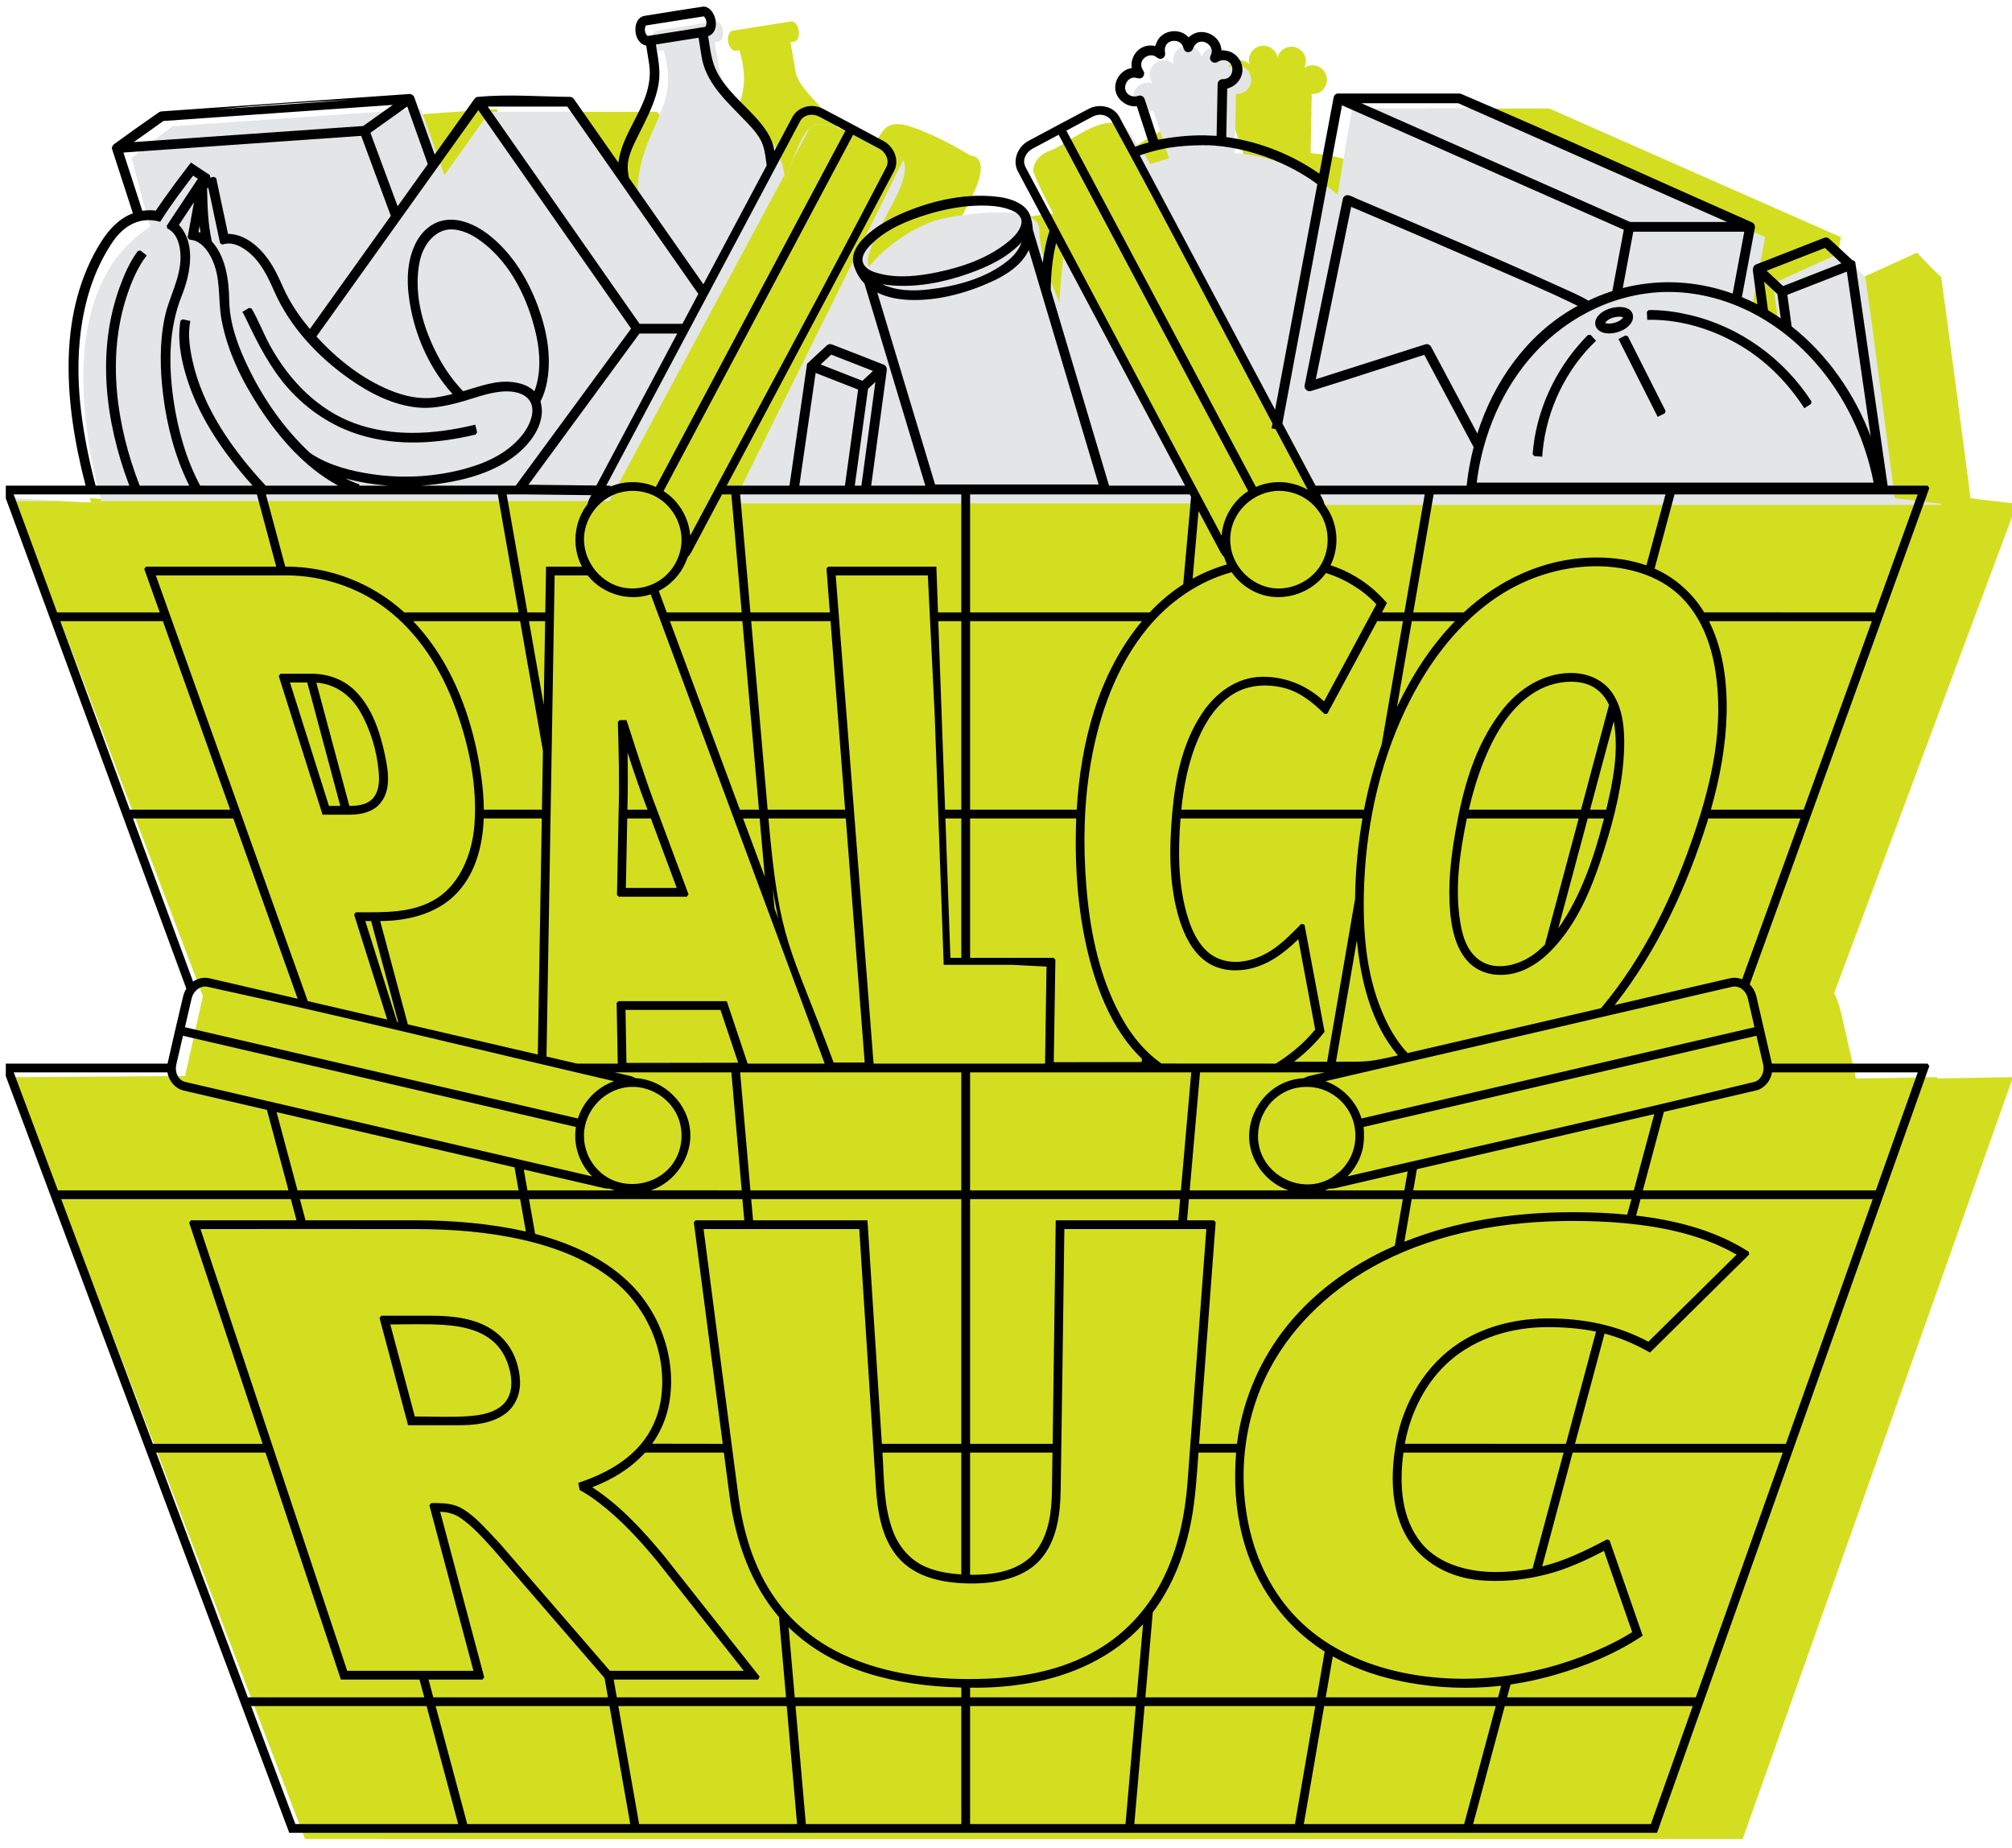 <?xml version="1.0" encoding="UTF-8" standalone="no"?>
<!DOCTYPE svg PUBLIC "-//W3C//DTD SVG 1.1//EN" "http://www.w3.org/Graphics/SVG/1.1/DTD/svg11.dtd">
<svg width="100%" height="100%" viewBox="0 0 257 236" version="1.1" xmlns="http://www.w3.org/2000/svg" xmlns:xlink="http://www.w3.org/1999/xlink" xml:space="preserve" xmlns:serif="http://www.serif.com/" style="fill-rule:evenodd;clip-rule:evenodd;stroke-linejoin:round;stroke-miterlimit:1.414;">
    <g transform="matrix(1,0,0,1,-1482,-1402)">
        <g id="Prancheta5" transform="matrix(0.397,0,0,0.411,894.343,826.168)">
            <rect x="1482.11" y="1402.32" width="647.584" height="573.003" style="fill:none;"/>
            <clipPath id="_clip1">
                <rect x="1482.11" y="1402.32" width="647.584" height="573.003"/>
            </clipPath>
            <g clip-path="url(#_clip1)">
                <g transform="matrix(2.522,0,0,2.435,2072.82,1663.44)">
                    <path d="M0,21.846C-0.508,19.656 -0.983,19.022 -0.983,19.022L22.344,-43.456L16.437,-44.173C16.437,-44.173 12.725,-72.615 12.654,-72.472C12.581,-72.33 9.602,-75.513 9.602,-75.513L0.915,-71.567C0.915,-71.567 1.331,-68.491 1.576,-66.593C-0.255,-67.867 -1.859,-68.128 -1.859,-68.128L-0.104,-77.488L-37.315,-93.914L-52.778,-93.914C-52.778,-93.914 -53.476,-90.199 -54.636,-82.932C-59.096,-86.543 -63.76,-87.897 -67.771,-88.219C-67.767,-88.3 -67.756,-88.38 -67.76,-88.463L-67.612,-95.752C-67.293,-95.734 -66.967,-95.797 -66.662,-95.956C-65.762,-96.426 -65.413,-97.539 -65.885,-98.438C-66.355,-99.341 -67.468,-99.688 -68.369,-99.219C-68.446,-99.179 -68.519,-99.132 -68.586,-99.083C-68.305,-99.602 -68.277,-100.251 -68.572,-100.814C-69.043,-101.716 -70.156,-102.062 -71.056,-101.593C-71.532,-101.344 -71.854,-100.918 -71.981,-100.434C-72.015,-100.607 -72.071,-100.777 -72.157,-100.939C-72.628,-101.841 -73.739,-102.19 -74.641,-101.72C-75.428,-101.309 -75.794,-100.406 -75.559,-99.584C-76.114,-100.084 -76.941,-100.217 -77.645,-99.85C-78.544,-99.381 -78.895,-98.267 -78.421,-97.367C-78.368,-97.264 -78.305,-97.168 -78.236,-97.081C-78.706,-97.255 -79.246,-97.237 -79.725,-96.987C-80.625,-96.515 -80.975,-95.403 -80.504,-94.503C-80.058,-93.648 -79.036,-93.294 -78.164,-93.656L-76.282,-87.912C-76.255,-87.78 -76.219,-87.648 -76.178,-87.519C-77.659,-87.146 -78.532,-86.784 -78.532,-86.784C-78.532,-86.784 -79.32,-88.262 -80.714,-90.056C-83.05,-95.024 -88.917,-89.342 -91.255,-88.555C-93.593,-87.768 -93.485,-85.877 -93.485,-85.877C-93.485,-85.877 -91.338,-80.478 -88.881,-77.394C-89.745,-77.106 -90.132,-69.113 -90.132,-69.113C-90.132,-69.113 -92.791,-75.154 -92.693,-78.373C-92.596,-81.593 -100.805,-80.682 -104.628,-79.938C-108.45,-79.193 -112.506,-76.15 -114.453,-73.682C-114.811,-74.864 -114.543,-75.876 -111.313,-81.962C-108.086,-88.048 -111.174,-87.912 -111.174,-87.912C-111.174,-87.912 -114.97,-90.332 -118.713,-91.576C-122.457,-92.822 -122.785,-90.756 -125.142,-84.892C-125.788,-91.6 -132.911,-95.38 -133.464,-98.572C-134.015,-101.762 -134.119,-102.377 -134.119,-102.378L-133.643,-102.452C-133.209,-102.521 -132.948,-103.151 -133.06,-103.86C-133.173,-104.57 -133.614,-105.09 -134.05,-105.021L-141.49,-103.845C-141.923,-103.775 -142.183,-103.145 -142.072,-102.436C-141.96,-101.729 -141.517,-101.208 -141.084,-101.277L-140.628,-101.347C-139.399,-97.031 -140.208,-95.083 -142.192,-90.632C-144.279,-85.956 -143.889,-83.172 -143.889,-83.172L-151.106,-93.488L-162.809,-93.488L-168.589,-85.409L-171.597,-93.854L-203.323,-91.631L-208.502,-87.592C-208.502,-87.592 -206.218,-78.808 -206.1,-78.82C-220.592,-69.691 -212.292,-43.896 -212.324,-43.658C-212.358,-43.419 -223.537,-44.173 -223.537,-44.173L-199.419,19.367L-201.684,29.563L-223.539,29.712L-186.385,126.936L-12.643,126.936L21.843,29.712L1.849,30.023C1.849,30.023 0.509,24.037 0,21.846" style="fill:rgb(212,222,33);fill-rule:nonzero;"/>
                </g>
                <g transform="matrix(2.522,0,0,2.435,1484.67,1409.62)">
                    <path d="M0,60.056L0.327,60.917L245.827,60.917L245.881,60.773L239.975,60.056C239.975,60.056 236.262,31.614 236.191,31.756C236.118,31.899 233.139,28.715 233.139,28.715L224.452,32.661C224.452,32.661 224.868,35.738 225.113,37.635C223.282,36.362 221.678,36.101 221.678,36.101L223.434,26.741L186.222,10.315L170.759,10.315C170.759,10.315 170.062,14.03 168.901,21.296C164.441,17.686 159.777,16.331 155.766,16.009C155.771,15.928 155.781,15.849 155.777,15.766L155.925,8.477C156.244,8.494 156.57,8.432 156.875,8.273C157.775,7.802 158.124,6.69 157.652,5.79C157.182,4.888 156.069,4.54 155.168,5.009C155.091,5.049 155.019,5.097 154.951,5.146C155.232,4.626 155.26,3.978 154.965,3.414C154.494,2.513 153.381,2.166 152.481,2.635C152.005,2.884 151.684,3.311 151.556,3.794C151.522,3.621 151.466,3.452 151.38,3.289C150.909,2.388 149.798,2.038 148.896,2.508C148.109,2.919 147.743,3.823 147.979,4.645C147.423,4.145 146.596,4.012 145.893,4.378C144.993,4.848 144.643,5.961 145.116,6.862C145.169,6.964 145.232,7.061 145.301,7.148C144.831,6.974 144.291,6.992 143.812,7.242C142.912,7.713 142.562,8.826 143.033,9.726C143.479,10.58 144.501,10.935 145.373,10.573L147.255,16.317C147.282,16.449 147.318,16.58 147.359,16.709C145.878,17.082 145.005,17.445 145.005,17.445C145.005,17.445 144.217,15.966 142.823,14.172C140.487,9.204 134.62,14.887 132.282,15.673C129.944,16.46 130.052,18.352 130.052,18.352C130.052,18.352 132.199,23.75 134.656,26.834C133.792,27.122 133.405,35.116 133.405,35.116C133.405,35.116 130.746,29.075 130.844,25.856C130.941,22.635 122.732,23.546 118.909,24.29C115.087,25.035 111.031,28.078 109.084,30.546C108.727,29.365 108.994,28.353 112.224,22.267C115.451,16.181 112.363,16.317 112.363,16.317C112.363,16.317 108.567,13.897 104.824,12.653C101.08,11.407 100.752,13.473 98.396,19.336C97.749,12.628 90.626,8.849 90.073,5.657C89.522,2.466 89.418,1.852 89.418,1.851L89.895,1.777C90.328,1.707 90.589,1.077 90.478,0.368C90.364,-0.341 89.923,-0.861 89.487,-0.793L82.047,0.383C81.614,0.453 81.354,1.083 81.465,1.792C81.577,2.499 82.021,3.021 82.453,2.952L82.909,2.881C84.138,7.198 83.329,9.146 81.345,13.597C79.258,18.273 79.648,21.057 79.648,21.057L72.431,10.741L60.729,10.741L54.948,18.82L51.94,10.374L20.214,12.598L15.035,16.636C15.035,16.636 17.319,25.42 17.437,25.409C2.945,34.537 11.245,60.332 11.213,60.571C11.179,60.81 0,60.056 0,60.056Z" style="fill:rgb(228,229,230);fill-rule:nonzero;"/>
                </g>
                <g transform="matrix(2.522,0,0,2.435,2048.45,1692.06)">
                    <path d="M0,10.094C-0.508,7.904 -0.983,7.27 -0.983,7.27L22.243,-54.939L-56.071,-54.939L-82.069,-103.431C-84.828,-105.09 -89.289,-100.969 -91.255,-100.307C-93.593,-99.52 -93.485,-97.629 -93.485,-97.629C-93.485,-97.629 -91.338,-92.23 -88.881,-89.146C-89.046,-89.092 -89.193,-88.752 -89.324,-88.244L-71.661,-55.266L-131.772,-55.266L-110.087,-99.054C-110.472,-99.687 -111.174,-99.664 -111.174,-99.664C-111.174,-99.664 -114.97,-102.084 -118.713,-103.328C-120.302,-103.856 -121.272,-103.782 -122.047,-103.082L-124.127,-99.209C-124.428,-98.451 -124.756,-97.603 -125.142,-96.644C-125.159,-96.823 -125.198,-96.992 -125.225,-97.167L-147.574,-55.561L-212.359,-55.561C-212.338,-55.478 -212.323,-55.419 -212.324,-55.41C-212.341,-55.295 -214.954,-55.41 -217.653,-55.561L-223.399,-55.561L-199.419,7.615L-201.684,17.811L-223.539,17.96L-186.385,115.184L-12.643,115.184L21.843,17.96L1.849,18.271C1.849,18.271 0.509,12.285 0,10.094" style="fill:rgb(212,222,33);fill-rule:nonzero;"/>
                </g>
                <g transform="matrix(3.797,0,0,3.666,1794.73,1690.12)">
                    <g transform="matrix(1,0,0,1,-83,-78.5)">
                        <clipPath id="_clip2">
                            <rect x="0" y="0" width="166" height="157"/>
                        </clipPath>
                        <g clip-path="url(#_clip2)">
                            <g id="Prancheta2" transform="matrix(0.571,0,0,0.538,-1371.77,-1239.84)">
                                <rect x="2404.02" y="2303.24" width="290.915" height="290.915" style="fill:none;"/>
                                <g transform="matrix(0.128,0,0,0.136,1205.46,2114.75)">
                                    <path d="M11274.6,3514.08L9688.87,3514.08L9687.64,3510.78L9355.82,2625.71L9357.77,2622.89L9547.75,2622.89C9547.83,2622.48 9547.94,2621.98 9547.94,2621.98C9553.72,2596.22 9559.74,2570.51 9565.84,2544.83C9566.59,2541.73 9567.83,2538.78 9569.5,2536.1L9569.54,2536.04L9355.84,1956.14L9357.79,1953.34L9452.73,1953.34C9440.02,1904.12 9431.43,1853.22 9433.25,1802.11C9434.88,1756.33 9445.85,1710.38 9470.53,1671.15C9479.61,1656.72 9491.45,1643.81 9507.57,1637.81L9483.08,1562.31C9483.08,1562.31 9483.66,1559.27 9485.64,1557.78C9502.88,1545.21 9520.24,1532.82 9537.81,1520.71C9538.81,1520.03 9540.57,1519.74 9540.57,1519.74L9828.13,1499.59C9829.06,1499.56 9829.42,1499.63 9830.04,1499.82C9831.84,1500.34 9833.48,1502.47 9833.48,1502.47L9857.42,1569.71L9903.7,1505.05C9905.65,1502.82 9906.81,1502.9 9908.01,1502.9C9943.26,1499.6 9978.83,1502.63 10014.2,1502.9C10016,1502.94 10017.7,1503.85 10018.8,1505.3L10070.4,1579.05C10070.4,1578.8 10070.4,1578.54 10070.5,1578.28C10074.3,1550.56 10094,1525.76 10102.2,1501.25C10106,1489.83 10108,1477.73 10106.2,1465.51C10105,1458.16 10103.8,1450.83 10102.7,1443.49C10101.9,1443.37 10100.4,1442.97 10099.2,1442.3C10090.9,1437.87 10088.7,1426.61 10091,1418.61C10092.2,1414.23 10095.4,1410.05 10100.3,1409.14C10122.8,1405.35 10145.4,1401.9 10168,1398.43C10181.2,1396.63 10190.2,1423.26 10177.1,1431.42C10176.1,1432.02 10174.5,1432.57 10174.5,1432.57C10176.9,1447.37 10178.2,1462.05 10185.3,1475.25C10199.7,1502.06 10227.6,1519.23 10243.2,1544.21C10246.8,1550.01 10249.7,1556.4 10250.8,1563.17L10251.2,1565.76C10258.2,1552.51 10265.2,1539.23 10272.3,1526.01C10272.8,1525.12 10272.9,1525.01 10273.2,1524.57C10277.8,1517.48 10286.4,1513.36 10294.9,1513.46C10299.4,1513.55 10303.9,1514.72 10307.9,1516.81C10331.3,1529.19 10354.7,1541.51 10378,1554.13C10389.8,1560.62 10396.8,1576.11 10390,1588.91L10196,1953.34L10268.8,1953.34L10289.2,1812.13C10289.3,1812.12 10289.5,1811.91 10290.6,1810.87C10297.7,1804.08 10304.9,1797.41 10312.2,1790.8C10313.7,1789.44 10316,1789.01 10317.9,1789.71C10338.1,1797.31 10358.1,1805.27 10378.2,1813.24C10380.6,1814.24 10382.1,1816.98 10381.5,1819.55L10381.6,1819.79L10363.5,1953.34L10426.3,1953.34L10355.7,1719.13C10355.6,1719.01 10355.5,1718.89 10355.4,1718.77C10350.5,1713.76 10346.8,1707.75 10344.5,1701.2C10344.5,1701.2 10342,1695.43 10342.4,1690.09C10343.2,1678.3 10352,1668.63 10360.5,1661.23C10372.4,1650.97 10386.5,1643.39 10401,1637.17C10433.4,1623.35 10469.1,1615.37 10503.4,1617.98C10514.3,1618.8 10525.2,1620.67 10534.8,1626.06C10540.5,1629.24 10545.5,1633.89 10547.8,1640.2L10548.4,1642.11C10549.8,1646.92 10550.7,1651.87 10551,1656.85L10562.4,1695.2C10563.9,1682.7 10566.4,1670.22 10570.2,1658.06L10570.2,1657.95C10557.9,1634.89 10545.6,1611.88 10533.4,1588.77C10527.3,1577.02 10532.9,1560.97 10545.6,1554.05C10568.9,1541.54 10592.2,1529.16 10615.6,1516.81C10627.6,1510.54 10644.3,1513.26 10651.3,1526.19L10669.6,1560.61C10674.7,1558.79 10679.8,1557.18 10685,1555.73L10685.2,1555.66L10671.5,1513.74C10660.2,1515.08 10648.6,1506.56 10646.7,1495.18C10644.9,1483.56 10653.4,1471.28 10665.6,1469.52C10665.6,1469.34 10665.6,1469.16 10665.6,1468.98C10664.1,1459.36 10669.7,1449.2 10678.5,1445.3C10683,1443.3 10688.1,1442.86 10692.9,1444.01C10692.9,1444.01 10694.3,1439.04 10696.9,1435.48C10704.6,1424.99 10722.2,1423.44 10731.5,1433.93C10731.5,1433.93 10734.5,1431.21 10737.9,1429.63C10750.9,1423.57 10768.9,1432.89 10769.6,1449.03C10769.6,1449.03 10775.4,1448.86 10779.9,1450.7C10789,1454.33 10795.1,1464.27 10793.8,1474.15C10792.7,1483.27 10785.3,1491.29 10776.3,1493.19L10775.2,1549.48C10775.7,1549.54 10776.2,1549.61 10776.7,1549.68C10815,1555.28 10851.7,1569.98 10882.9,1591.73L10883.1,1591.88L10899.7,1503.47C10900.5,1500.29 10901.7,1500.03 10903.1,1499.46L10903.1,1499.04L11045.4,1499.04C11046.1,1499.05 11046.8,1499.19 11047.5,1499.46C11160.6,1547.54 11272.4,1598.73 11384.9,1648.36C11387.2,1649.41 11388.5,1652.04 11388.1,1654.53L11373,1734.9C11379.1,1737.45 11385.1,1740.23 11391,1743.26L11385.7,1703.91C11385.7,1703.91 11385.5,1698.6 11389.2,1697.14C11415.6,1686.87 11442,1676.49 11468.5,1666.16C11470.4,1665.44 11472.7,1665.85 11474.3,1667.22L11501.3,1692.32L11502,1692.22L11504.4,1693.98L11542,1953.34L11588.4,1953.34L11590.3,1956.13L11382.1,2531.09C11383.2,2532.24 11383.6,2532.73 11384.3,2533.62C11386.9,2536.95 11388.8,2540.86 11389.8,2544.99L11407.5,2621.76C11407.8,2622.53 11407.8,2622.81 11407.8,2622.89C11407.8,2622.9 11407.8,2622.97 11407.8,2622.89L11588.3,2622.89L11590.3,2625.68L11274.6,3514.08ZM10878.4,3367.24L10680.5,3367.24L10668.6,3503.94L10854.8,3503.94L10878.4,3367.24ZM11087.6,3367.24L10888.7,3367.24L10865.1,3503.94L11051,3503.94L11087.6,3367.24ZM10670.3,3367.24L10478.2,3367.24L10478.2,3503.94L10658.4,3503.94L10670.3,3367.24ZM10060.1,3367.24L9858.58,3367.24L9895.21,3503.94L10084.2,3503.94L10060.1,3367.24ZM11316,3367.24L11098.1,3367.24L11061.4,3503.94L11267.5,3503.94L11316,3367.24ZM10468,3367.24L10275.8,3367.24L10287.8,3503.94L10468,3503.94L10468,3367.24ZM9848.07,3367.24L9644.65,3367.24L9695.91,3503.94L9884.71,3503.94L9848.07,3367.24ZM10265.6,3367.24L10070.4,3367.24L10094.5,3503.94L10277.6,3503.94L10265.6,3367.24ZM9850.33,3336.53L9855.85,3357.11L10058.3,3357.11L10054.4,3334.74L9925.64,3185.89C9913.71,3172.88 9902.05,3159.36 9887.61,3149.44C9880.68,3144.68 9872.36,3142.2 9863.82,3142.16C9880.84,3206.08 9897.86,3269.99 9914.88,3333.91L9912.87,3336.53L9850.33,3336.53ZM10786.6,3073.56L10743,3073.56C10741,3099.72 10739.6,3126.02 10734.8,3151.45C10727.6,3189.63 10713.8,3227.09 10690,3258.63L10681.4,3357.11L10880.2,3357.11L10889.3,3304.08C10888.8,3303.74 10888.3,3303.39 10887.7,3303.05C10841.5,3273.52 10808,3225.69 10794,3171.12C10785.9,3139.54 10783.9,3106.78 10786.6,3074L10786.6,3073.56ZM11420.4,3073.56L11176.8,3073.56L11141.5,3205.4C11167.8,3199.01 11192.5,3186.8 11216.7,3174.09L11219.6,3175.25C11232.4,3212.06 11245.2,3248.88 11258,3285.69C11227.2,3306.29 11192.6,3320.56 11157,3330.83C11144.9,3334.34 11132.6,3337.3 11120.2,3339.65C11115.1,3340.6 11110.1,3341.44 11105.1,3342.19L11104.8,3342.23L11100.8,3357.11L11319.6,3357.11L11420.4,3073.56ZM10192.7,3073.56L10101.4,3073.56L10101.1,3073.9C10084.6,3091.97 10063.2,3104.87 10040.4,3113.61L10040.1,3113.73C10040.5,3114 10040.9,3114.27 10041.3,3114.55C10072.8,3135.2 10098.8,3163.54 10123,3192.66L10234.2,3333.15L10232.5,3336.53L10065,3336.53L10068.6,3357.11L10264.8,3357.11L10256.6,3264.07C10223.8,3226.05 10206.1,3175.28 10199.4,3124.44L10192.7,3073.56ZM10678.4,3272.66C10644.6,3309.86 10596.8,3331.93 10546.7,3340.66C10524.1,3344.59 10501.3,3346.27 10478.2,3345.89L10478.2,3357.11L10671.2,3357.11L10678.7,3272.41C10678.6,3272.49 10678.5,3272.57 10678.4,3272.66ZM10274.9,3357.11L10468,3357.11L10468,3345.72C10467.2,3345.7 10466.3,3345.68 10465.5,3345.66C10393.3,3343.43 10319.8,3326.96 10268,3276.14L10267.8,3276.01C10270.2,3303.04 10272.6,3330.07 10274.9,3357.11ZM9661.31,3073.56L9534.55,3073.56L9640.86,3357.11L9845.36,3357.11L9839.84,3336.53L9748.69,3336.53L9661.31,3073.56ZM10890.5,3357.11L11090.3,3357.11L11093.9,3343.66C11093.2,3343.74 11092.6,3343.81 11091.9,3343.89C11056.3,3347.76 11020.7,3346.31 10985.7,3339.97C10955.5,3334.49 10925.9,3324.79 10899.1,3309.87L10898.7,3309.62C10895.9,3325.45 10893.2,3341.28 10890.5,3357.11ZM10349.7,2814.57L10169.2,2814.57C10182.6,2917.7 10195.9,3020.85 10209.6,3123.96C10215.7,3169.95 10229.9,3215.21 10259.1,3251.81C10278.1,3275.61 10303.1,3294.5 10330.6,3307.42C10382.6,3331.89 10442.1,3337.59 10497.7,3335.5C10544.8,3333.72 10592,3323.83 10632.3,3298.06C10662.4,3278.86 10686.6,3250.84 10702.4,3218.81C10719.5,3184.17 10727.4,3145.68 10730.3,3107.72L10752.1,2814.57L10587.5,2814.57C10586.1,2915.59 10584.8,3016.62 10583.2,3117.64C10582.7,3146.16 10578.6,3176.37 10559.3,3197.92C10538.4,3221.4 10501.4,3226.08 10473.2,3225.08C10442.1,3223.98 10409.5,3216.58 10390.2,3189.35C10374.6,3167.37 10370.7,3139.52 10369,3113.91L10349.7,2814.57ZM11176.2,2805.17C11099.8,2805.3 11023.3,2818.12 10955.8,2852.6C10901.5,2880.34 10854,2923.08 10825.6,2976.65C10794.1,3035.93 10787,3107.95 10805,3173.11C10816,3212.89 10838.1,3250.04 10869.4,3276.88C10901.8,3304.73 10943,3321.64 10985.4,3329.61C11062.2,3344.04 11142.5,3331.79 11213.7,3298.81C11224.6,3293.75 11235.4,3288.17 11245.5,3281.75L11245.8,3281.57L11213.1,3187.43C11192,3198.5 11170.1,3208.53 11147.1,3214.49C11121,3221.23 11093.4,3223.85 11067.5,3221.27C11030.1,3217.54 10994,3197.16 10978.3,3158.88C10965.6,3128.16 10966.4,3093.07 10972.3,3060.93C10980.8,3014.71 11006.5,2971.31 11046.5,2945.65C11077.3,2925.96 11114.6,2917.75 11151,2918.1C11190.1,2918.47 11228,2925.66 11264.6,2945.06L11366.9,2844.21C11327.9,2821.82 11283.2,2812.2 11238.4,2807.91C11217.7,2805.93 11196.8,2805.16 11176.2,2805.17ZM9585.94,2814.57L9756.01,3326.39L9902.38,3326.39L9851.32,3134.64L9853.33,3132.02C9865.11,3132.02 9877.18,3131.96 9887.43,3137.42C9900.07,3144.15 9910.21,3154.88 9920.36,3165.43C9924.71,3169.94 9928.97,3174.53 9933.21,3179.15L10060.6,3326.39L10215.9,3326.39L10115.1,3199.03C10094.8,3174.53 10073.1,3150.89 10048,3131.73C10041.5,3126.73 10034.7,3122.07 10027.5,3117.99L10025.5,3116.85L10023.9,3108.61C10053.7,3098.76 10082.7,3083.45 10101.3,3057.71C10111.5,3043.5 10117.9,3026.7 10120.1,3009.24C10126.6,2959.61 10105.3,2908.2 10067.3,2876.19C10036.9,2850.59 9998.68,2836.02 9960.17,2827.16C9919.61,2817.84 9877.71,2814.7 9835.97,2814.57C9752.63,2814.42 9669.29,2814.57 9585.94,2814.57ZM10573.7,3073.56L10478.2,3073.56L10478.2,3215.06C10478.8,3215.07 10479.3,3215.08 10479.9,3215.09C10508.3,3215.34 10538.4,3209.85 10555.6,3186.24C10570.1,3166.29 10572.8,3140.47 10573.1,3116.65L10573.7,3073.56ZM10468,3073.56L10376.6,3073.56C10378.6,3104.86 10377.9,3136.41 10389.1,3165.36C10395.8,3182.78 10408.6,3197.88 10426.1,3205.68C10439.2,3211.49 10453.7,3213.78 10468,3214.68L10468,3073.56ZM11166.3,3073.56L10980.6,3073.56L10980.5,3074.48C10975.7,3110.86 10978.2,3150.02 11001.4,3178.38C11022.5,3204.18 11059.2,3212.86 11092.9,3211.85C11105.4,3211.47 11117.9,3210.16 11130.3,3207.83L11166.3,3073.56ZM9690.65,2779.88L9424.45,2779.88L9530.74,3063.41L9657.94,3063.41L9572.8,2807.17L9574.77,2804.43L9697.23,2804.43L9690.65,2779.88ZM11146.6,2928.21C11106.4,2928.35 11065.6,2940.37 11034.9,2966.86C11006.5,2991.36 10988.8,3027.25 10982.2,3063.36L11169,3063.41L11203.9,2933.38C11185.1,2929.49 11166,2928.18 11146.6,2928.21ZM10979.9,2779.88L10731.9,2779.88L10729.8,2804.43L10760.8,2804.43L10762.9,2806.67L10743.7,3063.41L10787.6,3063.41C10793.3,3016.8 10811.6,2972.07 10839.6,2934.54C10872.8,2890.16 10919,2856.48 10970.3,2834.04L10970.6,2833.93L10979.9,2779.88ZM10214.2,2779.88L9966.81,2779.88L9973.91,2820.13C10015.7,2831.13 10056.3,2849.25 10086.2,2879.89C10121.8,2916.45 10139.3,2971.43 10128.3,3021.41C10124.9,3036.46 10118.6,3050.8 10109.6,3063.29L10191.4,3063.41L10157.9,2806.78L10160,2804.43L10216.4,2804.43L10214.2,2779.88ZM10468,2779.88L10224.4,2779.88L10226.6,2804.43L10359.2,2804.43L10375.9,3063.41L10468,3063.41L10468,2779.88ZM11524.7,2779.88L11255.5,2779.88L11250.4,2798.99C11295,2804.2 11339.5,2815.27 11377.8,2838.89L11381,2840.89L11381.4,2844.14L11266.5,2957.61C11265.2,2956.87 11263.8,2956.13 11262.4,2955.4C11247.2,2947.12 11231.2,2940.32 11214.5,2935.88L11213.8,2935.68L11179.5,3063.41L11424,3063.41L11524.7,2779.88ZM10721.7,2779.88L10478.2,2779.88L10478.2,3063.41L10573.9,3063.41L10577.5,2804.43L10719.6,2804.43L10721.7,2779.88ZM9885.81,3041.85L9826.6,3041.85L9793.51,2917.55L9795.53,2914.94C9814.38,2914.94 9833.22,2914.91 9852.07,2914.94C9882.86,2915.05 9915.23,2918.62 9937.06,2942.14C9948.83,2954.82 9955.39,2972.12 9956.36,2989.57C9957.19,3004.59 9951.57,3019.93 9938.43,3029.18C9923.19,3039.91 9903.46,3041.82 9885.81,3041.85ZM9806,2925.07L9834.4,3031.71C9855.31,3031.71 9876.27,3032.84 9897.14,3031.32C9918.85,3029.74 9943.77,3023.63 9946.13,2996.96C9946.97,2987.5 9944.95,2977.91 9941.63,2968.91C9937.53,2957.8 9930.36,2947.89 9920.53,2941C9904.55,2929.78 9884.41,2926.55 9865.46,2925.46C9846.18,2924.35 9825.98,2925.07 9806,2925.07ZM11245,2779.88L10990.2,2779.88L10981.7,2829.28C11042.7,2804.9 11109.5,2795.23 11175.2,2795.03C11176.5,2795.03 11177.8,2795.03 11179.1,2795.03C11199.4,2795.1 11219.8,2795.94 11240,2797.9L11245,2779.88ZM9956.51,2779.88L9701.15,2779.88L9707.73,2804.43C9750.21,2804.43 9792.69,2804.4 9835.16,2804.43C9878.02,2804.53 9921.36,2807.93 9962.63,2817.37L9963.14,2817.49L9956.51,2779.88ZM11576.9,2633.04L11407.9,2633.04C11407.9,2633.23 11407.9,2633.23 11407.9,2633.43C11406.1,2643.14 11399.1,2651.74 11389.4,2654.05L11282.6,2678.83L11258.2,2769.73L11528.3,2769.73L11576.9,2633.04ZM10734.6,2633.04L10478.2,2633.04L10478.2,2769.73L10722.6,2769.73L10734.6,2633.04ZM10468,2633.04L10211.6,2633.04L10223.5,2769.73L10468,2769.73L10468,2633.04ZM10901.7,2767.2C10899.5,2767.7 10897.2,2767.89 10894.9,2767.67C10894.7,2767.77 10894.5,2767.87 10894.2,2767.96C10892.7,2768.6 10891.1,2769.2 10889.6,2769.73L10981.7,2769.73L10985.5,2747.76C10957.6,2754.24 10929.7,2760.72 10901.7,2767.2ZM10996.2,2745.28L10992,2769.73L11247.7,2769.73L11271.4,2681.42C11179.7,2702.71 11087.9,2723.99 10996.2,2745.28ZM10201.4,2633.04L10066.1,2633.04C10072.1,2634.44 10078.2,2635.82 10084.2,2637.24C10085.8,2637.65 10086.4,2637.88 10087.5,2638.33C10088.7,2638.83 10090.3,2639.75 10090.3,2639.75C10090.6,2639.77 10090.9,2639.78 10091.2,2639.8C10123,2641.79 10151.7,2668.77 10153.8,2702.59C10155.5,2731.35 10136.3,2760.25 10108.3,2769.68L10213.4,2769.73L10201.4,2633.04ZM9698.43,2769.73L9954.71,2769.73L9950.02,2743.1L9674.14,2679.1C9682.24,2709.31 9690.33,2739.52 9698.43,2769.73ZM9547.6,2633.04L9369.4,2633.04L9420.64,2769.73L9687.94,2769.73L9662.95,2676.49L9566.2,2654.06C9556.66,2651.8 9549.33,2643.18 9547.62,2633.18L9547.6,2633.04ZM10889.5,2633.04L10744.8,2633.04L10732.8,2769.73L10847.4,2769.73C10847.2,2769.67 10847,2769.61 10846.8,2769.55C10822.9,2761.3 10804.3,2738.34 10801.9,2712.35C10799.4,2683.57 10817.5,2654.02 10845.5,2643.74C10851.8,2641.44 10858.4,2640.11 10865.1,2639.76C10865.1,2639.76 10867.2,2638.65 10868.7,2638.07C10869.6,2637.71 10870.6,2637.42 10871.6,2637.19L10889.5,2633.04ZM9965.01,2769.73L10066,2769.73C10065.8,2769.65 10065.5,2769.57 10065.3,2769.49C10063.1,2768.71 10060.9,2767.73 10059.3,2767.77C10057.6,2767.82 10055.8,2767.62 10054.1,2767.27L10053.8,2767.2L9960.76,2745.6C9962.17,2753.64 9963.59,2761.68 9965.01,2769.73ZM10868.2,2649.85C10854.7,2649.92 10844.1,2654.09 10835,2660.82C10814.7,2675.69 10806,2704.67 10816.5,2728.77C10827.7,2754.89 10860.5,2770.58 10889.5,2758.97C10891.3,2758.24 10893,2757.41 10894.8,2756.5C10894.8,2756.5 10896.7,2755.46 10898.4,2754.4C10898.4,2754.4 10903.5,2750.66 10906.4,2748.34C10906.4,2748.34 10909.7,2745.39 10912.4,2742.01C10912.4,2742.01 10916.3,2736.98 10918.6,2732.67C10926.6,2717.28 10927.1,2698.22 10919.6,2682.32C10912.2,2666.62 10897.3,2654.6 10880.2,2651.06C10876.3,2650.25 10875.6,2650.28 10873.6,2650.08C10871.8,2649.91 10870,2649.85 10868.2,2649.85ZM10049.6,2748.76C10051,2750.03 10052.5,2751.24 10054.1,2752.36C10079.8,2770.81 10120.5,2763.42 10136.8,2733.5C10145.3,2717.97 10146,2698.47 10138.3,2682.22C10129,2662.66 10107.9,2649.34 10085.6,2649.86C10055.9,2650.55 10031.2,2675.95 10030.5,2705.18C10030.4,2712.1 10031.5,2719.12 10033.9,2725.55C10034.1,2726.14 10034.3,2726.71 10034.5,2727.29C10035,2728.46 10035.5,2729.62 10036,2730.76C10037.9,2734.64 10040.2,2738.27 10042.8,2741.62C10042.8,2741.62 10045.8,2745.32 10049.1,2748.33C10049.1,2748.33 10049.3,2748.54 10049.6,2748.76ZM10934.4,2696.32C10935.1,2700.8 10935.5,2713.89 10932.9,2723.65C10932,2727.11 10930.8,2730.05 10929.4,2733.63C10929,2734.52 10929,2734.51 10928.8,2734.89C10925.8,2741.19 10921.9,2747.02 10917,2752.18C10916.1,2753.09 10916.1,2753.15 10915.6,2753.56C11072.8,2717.09 11230.4,2682.15 11387.2,2644.14C11395.1,2642.15 11399.6,2632.63 11397.7,2624.08L11389.9,2590.62C11238.1,2625.86 11086.2,2661.09 10934.4,2696.32ZM9557.86,2624.08C9556.02,2632.25 9559.4,2642.03 9568.5,2644.18L10039.9,2753.56C10039.5,2753.1 10039,2752.64 10039,2752.64C10033.8,2747.15 10029.4,2740.85 10026.4,2734.02C10025.6,2732.32 10024.9,2730.6 10024.3,2728.85C10024.3,2728.85 10022.8,2724.55 10021.9,2720.63C10020.2,2712.66 10019.9,2704.38 10021.2,2696.32L9565.62,2590.62C9563.04,2601.77 9560.45,2612.93 9557.86,2624.08ZM9590.97,2533.59C9583.72,2533.73 9577.41,2540.03 9575.67,2547.3L9567.91,2580.75L10023.5,2686.44C10029.7,2666.84 10045.4,2650.26 10065.3,2643.36L10065.5,2643.29C9908.24,2606.82 9751.52,2568.1 9593.8,2533.87C9592.87,2533.68 9591.92,2533.58 9590.97,2533.59ZM11364.3,2533.59C11363.4,2533.6 11362.4,2533.72 11361.5,2533.93L10890.1,2643.29C10890.4,2643.41 10890.8,2643.52 10891.1,2643.64C10910.1,2650.54 10925.8,2666.69 10932,2686.3L10932.1,2686.44L11387.6,2580.75C11385,2569.53 11382.5,2558.3 11379.8,2547.09C11378.1,2540 11372.5,2533.83 11364.8,2533.59C11364.6,2533.59 11364.5,2533.59 11364.3,2533.59ZM10526.5,2508.44L10447.6,2508.44L10437.1,2217.53L10429.2,2057.26L10322.4,2057.26L10366.3,2622.89L10565.1,2622.89L10566.8,2510.52L10526.5,2508.44ZM10818.5,2174.73C10844.1,2174.91 10868.6,2184.61 10888.3,2202.97L10888.6,2203.19L10949.2,2090.79C10933.5,2073.98 10913,2061.45 10891,2054.59L10890.8,2054.51C10890.6,2054.77 10890.4,2055.03 10890.2,2055.3C10873.9,2077.41 10843.5,2087.84 10817,2079.75C10802.6,2075.37 10789.9,2065.97 10781.4,2053.62C10743.2,2064.05 10709,2087.81 10683.8,2118.49C10647.5,2162.62 10627.8,2218.59 10618.1,2274.8C10610.1,2321.18 10609.2,2368.47 10612.8,2415.18C10616.7,2465.12 10626.2,2515.37 10649,2560.49C10661.2,2584.68 10677.6,2607.07 10700.1,2622.81L10832.6,2622.89C10849.8,2612.17 10865.6,2599 10878.3,2583.47L10858.7,2478.82C10842,2495.18 10822.4,2509.72 10799.1,2513.7C10782.4,2516.55 10764.6,2514.39 10750.7,2503.89C10735.8,2492.69 10726.9,2474.99 10721.2,2457.11C10708.5,2417.1 10708.9,2373.49 10712.6,2332.01C10716.2,2291.87 10724.3,2251.2 10747.3,2216.84C10762.9,2193.55 10787.2,2175.05 10817,2174.74C10817.5,2174.73 10818,2174.73 10818.5,2174.73ZM10034.8,2057.26L9996.53,2057.26L9987.11,2614.7L10022.4,2622.89L10069.7,2622.89L10068.4,2552.68L10070.5,2550.56L10196.1,2550.56L10220.3,2622.89L10309.6,2622.89L10107.9,2079.28C10083.3,2087.44 10053.8,2079.72 10036.2,2059C10035.6,2058.3 10034.8,2057.27 10034.8,2057.26ZM10188.8,2560.7L10078.7,2560.7L10079.8,2622.1L10209.3,2621.88L10188.8,2560.7ZM10334.1,2338.86L10244.4,2338.86C10257.3,2485.58 10268.8,2483.62 10320,2621.7L10356,2621.63L10334.1,2338.86ZM10601.3,2338.86L10478.2,2338.86L10478.2,2500.39L10575,2500.39L10577.1,2502.51L10575.2,2621.25L10677.1,2621.09L10677.4,2617.24C10676.9,2616.77 10676.4,2616.3 10675.9,2615.82C10646.9,2587.42 10629.6,2548.21 10618.5,2508.7C10603.5,2455.09 10599.3,2398.37 10601.1,2343.02C10601.2,2341.63 10601.2,2340.25 10601.3,2338.86ZM10933.1,2338.86L10722.2,2338.86C10719.2,2376.32 10719.3,2414.43 10729.6,2450.12C10736.2,2472.87 10747.7,2496.4 10771.4,2503.08C10789.8,2508.29 10810.5,2502.57 10826.9,2492.07C10840.2,2483.61 10851.1,2472.07 10862.3,2460.91L10865.9,2462L10889.2,2585.99C10879,2599.01 10867,2610.62 10853.8,2620.71L10892.1,2620.73L10924.5,2432.23C10924.6,2431.21 10924.6,2430.19 10924.6,2429.16C10925,2398.72 10928,2368.59 10933.1,2338.86ZM10902.4,2620.72C10938.6,2620.65 10938.9,2621.57 10974.2,2613.38C10973.9,2613.05 10973.7,2612.73 10973.4,2612.41C10943.3,2576.45 10931.2,2527.28 10926.6,2480.31L10926.6,2480.24C10918.5,2527.06 10910.4,2573.89 10902.4,2620.72ZM9981.63,2338.86L9914.33,2338.86C9914.31,2339.24 9914.3,2339.61 9914.28,2339.99C9912.92,2372.52 9903.86,2405.69 9879.93,2428.61C9857.74,2449.85 9824.84,2457.72 9794.26,2457.72L9826.34,2577.41L9977,2612.37L9981.63,2338.86ZM11203.3,2046.7C11160.6,2046.94 11118.2,2061.26 11082.6,2086.94C11038.7,2118.57 11006.4,2163.93 10983.3,2212.08C10951.5,2278.66 10936.2,2352.95 10934.7,2426.9C10933.8,2476.41 10938.2,2526.35 10960.2,2572.69C10966.8,2586.52 10975.1,2599.81 10985.5,2610.68L11209.6,2558.75C11259.9,2498.93 11293.6,2428.08 11318.1,2355.44C11338.3,2295.31 11352.3,2232.39 11342.3,2168.24C11337.3,2136.03 11325.4,2104.26 11301.2,2080.93C11276.2,2056.92 11239.8,2046.93 11205.3,2046.7C11204.6,2046.7 11204,2046.7 11203.3,2046.7ZM9783.76,2457.72L9777,2457.72L9813.9,2574.52L9815.15,2574.81L9783.76,2457.72ZM9534.13,2057.26L9710.34,2550.49L9802.43,2571.86L9764.02,2450.29L9766,2447.58C9798.17,2447.58 9831.75,2449.2 9859.65,2431.62C9887.78,2413.9 9901.06,2378.07 9903.5,2346.78C9907.09,2300.87 9897.03,2253.46 9881.59,2211.21C9865.21,2166.4 9839.11,2124.13 9799.53,2094.64C9766.98,2070.38 9726.27,2057.44 9685.65,2057.26C9635.14,2057.19 9584.64,2057.26 9534.13,2057.26ZM11440.9,2338.86L11334,2338.86C11333.6,2340.44 11333,2342.38 11333,2342.38C11309.1,2418.47 11274.8,2492.16 11226.2,2554.2L11225.5,2555.08C11270.1,2544.72 11314.7,2534.14 11359.3,2524.01C11361.1,2523.62 11363,2523.43 11364.8,2523.45C11367.7,2523.51 11370.6,2524.12 11373.3,2525.2L11440.9,2338.86ZM9623.96,2338.86L9507.68,2338.86L9577.33,2527.86C9578.62,2526.97 9579.13,2526.7 9580,2526.25C9583.51,2524.41 9587.44,2523.41 9591.46,2523.45C9593.48,2523.49 9596.37,2524.05 9596.37,2524.05L9698.6,2547.77L9623.96,2338.86ZM11175.4,2170.35C11194.2,2170.5 11213,2178.11 11223.7,2194.93C11235.3,2213.19 11237.1,2235.9 11236.5,2257.33C11235.3,2297.18 11225.6,2336.39 11213.6,2374.12C11200.1,2416.78 11183.6,2459.48 11151.7,2492.13C11139.1,2504.97 11123.5,2515.61 11105.3,2519.02C11086.6,2522.51 11066.2,2518.04 11053.3,2502.27C11040.9,2487.09 11036.6,2466.89 11034.8,2447.79C11032,2417.2 11035.3,2386.26 11040.6,2355.76C11049.3,2305.52 11062.7,2255.17 11094.6,2214.04C11113.5,2189.55 11141.5,2170.68 11174.1,2170.35C11174.5,2170.35 11174.9,2170.34 11175.4,2170.35ZM11183.8,2338.86L11054.2,2338.86L11054,2339.54C11046.3,2377.01 11040.5,2415.91 11045.7,2453.77C11048.2,2472.29 11053,2492.09 11069.2,2503.33C11087.4,2515.89 11114.4,2509.54 11133.1,2495.26C11137.2,2492.16 11141,2488.74 11144.6,2485.11L11183.8,2338.86ZM10468,2338.86L10449.6,2338.86L10455.4,2500.39L10468,2500.39L10468,2338.86ZM11213.2,2338.86L11194.3,2338.86L11160.1,2466.21C11186.9,2428.36 11201.9,2382.67 11213,2339.46L11213.2,2338.86ZM10251.4,2442.9L10256,2455.14C10253.6,2444.55 10251.4,2433.15 10249.4,2420.22L10251.4,2442.9ZM10149.8,2429.56L10070.9,2429.56L10068.8,2427.44L10070.7,2331.96C10071.7,2298.12 10070.9,2264.41 10069.9,2230.29L10069.9,2227.01L10072,2224.91L10079.8,2224.91C10080.2,2226.06 10080.6,2227.21 10081,2228.37C10092,2262.35 10102.7,2296.64 10115.7,2330.26L10151.7,2426.75L10149.8,2429.56ZM10108.1,2338.86L10080.7,2338.86L10079.1,2419.41L10138.1,2419.41L10108.1,2338.86ZM10234.2,2338.86L10215,2338.86L10240.2,2406.53L10234.2,2338.86ZM9759.23,2334.51L9727.43,2334.51L9676.69,2173.93L9678.68,2171.22C9690.9,2171.22 9703.11,2171.2 9715.33,2171.22C9733.57,2171.36 9751.43,2177.55 9764.82,2190.61C9785.26,2210.53 9794.27,2239.66 9799.8,2265.55C9804.07,2285.51 9807.34,2308.06 9792.54,2323.27C9784.27,2331.78 9771.34,2334.47 9759.23,2334.51ZM11224.5,2226.14L11197,2328.71L11215.7,2328.71C11223.7,2295.53 11230.4,2261.33 11224.6,2227.04C11224.6,2226.74 11224.5,2226.44 11224.5,2226.14ZM11523.7,2110.31L11334.9,2110.31C11335,2110.45 11335,2110.59 11335.1,2110.73C11351.4,2143.54 11356.2,2181.16 11355.3,2217.9C11354.3,2255.22 11347.4,2292.21 11337.2,2328.18L11337,2328.71L11444.6,2328.71L11523.7,2110.31ZM10980,2110.31L10950.2,2110.31L10892.4,2217.44L10889.1,2217.92C10875.7,2204.49 10860.4,2192.29 10842.1,2187.67C10822.3,2182.69 10800.9,2183.88 10783.4,2194.66C10764.3,2206.41 10751.4,2226.38 10742.8,2246.39C10731.5,2272.33 10725.9,2300.5 10723.1,2328.71L10934.9,2328.71C10939.8,2303.32 10946.6,2277.96 10955.3,2253.38L10955.4,2252.97L10980,2110.31ZM10677.4,2110.31L10478.2,2110.31L10478.2,2328.71L10601.8,2328.71C10606.4,2251.44 10626.5,2171.71 10676.8,2111.05C10677,2110.8 10677.2,2110.55 10677.4,2110.31ZM9956.49,2110.31L9832.51,2110.31C9832.68,2110.48 9832.85,2110.66 9833.01,2110.83C9879.56,2160.03 9902.9,2226.89 9911.67,2291.84C9913.31,2303.99 9914.33,2316.24 9914.45,2328.5L9914.45,2328.71L9981.8,2328.71L9982.95,2260.47L9956.49,2110.31ZM10316.4,2110.31L10224.4,2110.31L10243.5,2328.71L10333.3,2328.71L10316.4,2110.31ZM10214.2,2110.31L10130.2,2110.31L10211.3,2328.71L10233.4,2328.71L10214.2,2110.31ZM11174.6,2180.47C11158.5,2180.57 11142.7,2185.76 11129.2,2194.96C11102.1,2213.37 11085.4,2243.34 11073.5,2273.1C11066.3,2291.12 11060.8,2309.8 11056.4,2328.71L11186.5,2328.71L11218.9,2207.51C11218.8,2207.21 11218.7,2206.92 11218.6,2206.62C11213.6,2195.88 11204.6,2187.02 11193.4,2183.26C11187.4,2181.22 11181,2180.46 11174.6,2180.47ZM10468,2110.31L10441.3,2110.31L10449.2,2328.71L10468,2328.71L10468,2110.31ZM9542.31,2110.31L9423.47,2110.31L9503.94,2328.71L9620.34,2328.71L9542.31,2110.31ZM10081.1,2263.23C10081.5,2284.76 10081.5,2306.3 10080.9,2327.81L10080.9,2328.71L10104.2,2328.71C10096.1,2307.51 10088.7,2286.23 10081.8,2264.78L10081.4,2263.65C10081.4,2263.65 10081,2261.46 10081.1,2263.23ZM9758.52,2324.36C9769.65,2324.36 9781.55,2322.62 9787.89,2312.91C9793.32,2304.6 9793.32,2294.05 9792.52,2284.68C9790.38,2259.59 9782.27,2234.22 9770.77,2214.63C9760.35,2196.88 9742.85,2183.07 9720.25,2181.54C9733.01,2229.15 9745.76,2276.76 9758.52,2324.36ZM9709.69,2181.36L9689.68,2181.36L9734.86,2324.36L9748.02,2324.36L9709.69,2181.36ZM11040.3,2110.31L10990.3,2110.31L10973.1,2209.93C10990.4,2173.25 11012.4,2139.2 11040.3,2110.4L11040.3,2110.31ZM9985.5,2110.31L9966.78,2110.31L9983.86,2207.18L9985.5,2110.31ZM10201.4,1963.47L10190.6,1963.47L10154.8,2030.77C10153.7,2032.74 10152.4,2034.56 10150.8,2036.16C10150.8,2036.16 10149.4,2040.13 10148,2043.1C10141.9,2056.81 10130.9,2068.31 10117.5,2075.25L10117.3,2075.37L10126.5,2100.17L10213.4,2100.17L10201.4,1963.47ZM11005.3,1963.47L10884,1963.47C10884.9,1965.06 10885.8,1966.65 10886.6,1968.25C10889.1,1973.2 10888,1973.58 10889.3,1975.3C10904.3,1994.88 10907.5,2022.64 10896.1,2045.55C10896.1,2045.55 10900.1,2046.86 10903.3,2048.08C10924.6,2056.18 10943.8,2069.45 10959.2,2086.67L10961.5,2089.33L10955.7,2100.17L10981.7,2100.17L11005.3,1963.47ZM10468,1963.47L10211.6,1963.47L10223.5,2100.17L10315.6,2100.17L10311.7,2049.36L10313.7,2047.12L10439.1,2047.12L10441,2100.17C10450,2100.17 10459,2100.17 10468,2100.17L10468,1963.47ZM9963.89,1963.47L9940.9,1963.47L9964.99,2100.17L9985.67,2100.17L9986.57,2047.12L10028.1,2047.12C10028,2046.81 10027.8,2046.5 10027.7,2046.18C10016.1,2023.46 10019,1994.84 10034.6,1974.76C10034.6,1974.76 10035.6,1970.69 10037,1968.05L10039,1964.34L9963.89,1963.47ZM9930.6,1963.47L9661.79,1963.47L9684.21,2047.12C9684.91,2047.12 9685.61,2047.12 9686.3,2047.12C9735.63,2047.46 9784.4,2065.68 9821.9,2099.91L9822.18,2100.17L9954.69,2100.17L9930.6,1963.47ZM11576.8,1963.47L11294.9,1963.47L11271.8,2049.44C11272.1,2049.56 11272.4,2049.68 11272.6,2049.79C11296.1,2060.34 11316.1,2078.38 11329.3,2100.11L11527.4,2100.17L11576.8,1963.47ZM11284.4,1963.47L11015.6,1963.47L10992,2100.17L11050.6,2100.17C11051.1,2099.7 11051.6,2099.24 11052.1,2098.78C11092.1,2062.04 11143.2,2038.15 11198.1,2036.64C11200.5,2036.57 11202.8,2036.55 11205.2,2036.56C11224.5,2036.67 11243.8,2039.24 11262,2045.55L11262.3,2045.67L11284.4,1963.47ZM10732.9,1963.47L10478.2,1963.47L10478.2,2100.17L10686.4,2100.17C10698,2087.79 10711,2076.8 10725.3,2067.55L10734.4,1966.28L10732.9,1963.47ZM9651.3,1963.47L9369.35,1963.47L9419.73,2100.17L9538.69,2100.17L9520.73,2049.9L9522.69,2047.12L9673.72,2047.12L9651.3,1963.47ZM10836,1959.32C10807,1959.61 10779.6,1983.88 10779.8,2016.13C10779.8,2018.56 10780,2020.84 10780.4,2023.85C10780.6,2025.38 10780.8,2026.88 10781.2,2028.38C10786.2,2050.23 10805.3,2068.3 10827.5,2071.8C10849.2,2075.23 10872.5,2064.92 10884.4,2045.81C10896,2027.26 10895.5,2001.92 10882.9,1983.77C10876.4,1974.3 10866.9,1966.85 10856,1962.86C10850,1960.62 10843.9,1959.4 10836.8,1959.33C10836.5,1959.32 10836.3,1959.32 10836,1959.32ZM10086.7,1959.33C10085.2,1959.34 10083.1,1959.49 10083.1,1959.49C10078.7,1959.79 10074.3,1960.67 10070,1961.97C10070,1961.97 10068,1962.63 10067.1,1963C10047.1,1970.57 10032.2,1990.29 10030.7,2011.96C10028.9,2037.75 10046.8,2063.78 10072.6,2070.63C10091.1,2075.51 10111.9,2070.22 10125.8,2057.12C10135.9,2047.64 10142.4,2034.31 10143.5,2020.5C10145.4,1997.57 10132.1,1974.31 10110.7,1964.47C10103.2,1961.03 10095,1959.3 10086.7,1959.33ZM10736.2,2061.05C10748.9,2054.06 10762.2,2048.59 10775.9,2044.59C10775.9,2044.59 10774.2,2040.61 10772.8,2036.27C10771.2,2034.64 10769.8,2032.79 10768.7,2030.76L10743.1,1982.7C10740.8,2008.82 10738.5,2034.93 10736.2,2061.05ZM10550.6,1562.91C10543.3,1566.83 10538.1,1575.94 10542.4,1584.06L10542.4,1584.15L10769.8,2011.29C10769.8,2011.04 10769.8,2010.79 10769.9,2010.53C10771.6,1990.14 10783.1,1970.88 10800.5,1959.67L10800.6,1959.59L10580.9,1546.78C10570.8,1552.15 10560.7,1557.53 10550.6,1562.91ZM10122.8,1959.59C10140.5,1970.86 10152.1,1990.4 10153.7,2011.1L10153.7,2011.28C10229.5,1868.85 10306.8,1727.17 10381.2,1583.98C10384.8,1576.81 10380.8,1567.19 10372.9,1562.91L10342.6,1546.78C10269.4,1684.38 10196.1,1821.98 10122.8,1959.59ZM10628.9,1523.6C10625.9,1523.64 10622.9,1524.45 10620.1,1525.88L10589.8,1542.01L10809.6,1954.8C10809.8,1954.71 10810,1954.61 10810.2,1954.52C10821.7,1949.64 10834.6,1948.06 10847,1950.03C10850.8,1950.65 10854.6,1951.66 10858.3,1952.89C10858.3,1952.89 10862.7,1954.58 10865.4,1955.86C10865.4,1955.86 10867.9,1957.07 10869.7,1958.15L10832.3,1887.82L10827.7,1886.97L10828.8,1881.3C10766.6,1764.45 10705.8,1646.83 10642.2,1530.75C10639.6,1526.19 10634.2,1523.58 10628.9,1523.6ZM10294.3,1523.6C10289,1523.66 10283.7,1526.32 10281.2,1530.97L10173.1,1734.01L10056.3,1953.29L10061.2,1953.35L10061.2,1954.43C10065.8,1952.47 10070.7,1951.03 10075.6,1950.18C10088.3,1948.02 10101.9,1949.52 10113.9,1954.8L10333.7,1542.01C10323.5,1536.59 10313.3,1531.03 10303.1,1525.74C10300.4,1524.35 10297.3,1523.59 10294.3,1523.6ZM9560.88,1651.32C9562.37,1652.83 9562.55,1653.12 9563.23,1653.96C9564.07,1654.99 9564.85,1656.07 9565.59,1657.18C9576.26,1673.35 9575.27,1695.29 9570.52,1713.98C9568.79,1720.77 9566.55,1727.43 9563.96,1733.94C9549.12,1771.3 9548.78,1812.8 9554.49,1852.97C9559.45,1887.89 9569.07,1922.53 9585.58,1953.3L9646.4,1953.34C9645.87,1952.75 9645.34,1952.16 9644.81,1951.57C9610.92,1913.38 9581.44,1870.24 9567.94,1821.49C9562.86,1803.14 9559.63,1783.98 9562.23,1765.18C9562.4,1763.96 9562.75,1762.19 9562.75,1762.19L9565.23,1760.6L9574.15,1762.56C9571.19,1777.2 9573.21,1792.61 9576.42,1807.52C9588.33,1862.83 9622.83,1911.6 9661.59,1953.34L9745.63,1953.34C9745.22,1953.12 9744.82,1952.89 9744.41,1952.67C9707.22,1932.18 9677.86,1898.86 9654.29,1862.88C9633.79,1831.57 9616.91,1797.17 9610.27,1760.74C9605.93,1736.89 9610.09,1712.58 9598.62,1689.52C9593.9,1680.03 9586.65,1670.81 9576.46,1668.76L9572.75,1668.15L9571.04,1665.74L9571.65,1662.18L9578.39,1624.94C9572.55,1633.74 9566.71,1642.53 9560.88,1651.32ZM9720.38,1780.52C9744.39,1806.78 9773.17,1829.56 9805.83,1842.88C9822.54,1849.7 9840.76,1853.76 9858.51,1851.15C9865.02,1850.19 9871.5,1848.83 9877.9,1847.25L9878.17,1847.19C9877.8,1846.79 9877.45,1846.39 9877.09,1845.99C9852.95,1818.75 9837.27,1785.09 9830.13,1750.07C9824.89,1724.38 9823.5,1696.76 9835.25,1672.73C9841.39,1660.17 9852.45,1649.62 9866.09,1646.37C9885.58,1641.73 9906.37,1651.41 9922.76,1664.82C9948.08,1685.56 9965.8,1714.74 9977.23,1745.75C9987.44,1773.42 9993.07,1803.6 9987.78,1832.6C9986.32,1840.6 9983.89,1848.48 9980.17,1855.67C9980.17,1855.67 9982.09,1862.75 9981.68,1869.07C9980.65,1885.02 9971.25,1899.51 9959.83,1910.64C9938.34,1931.57 9908.53,1942.65 9878.41,1948.51C9866.32,1950.86 9854.08,1952.47 9841.79,1953.31L9841.43,1953.34L9951.42,1953.34L10085.2,1771.36L9908.07,1518.26C9845.51,1605.68 9782.94,1693.1 9720.38,1780.52ZM10280.2,1953.34L10333.1,1953.34L10348.4,1841.99L10299.1,1822.72C10292.8,1866.26 10286.5,1909.8 10280.2,1953.34ZM10916.2,1616.8C10919.3,1617.05 10922.1,1618.96 10925.2,1620.27C11003.4,1653.5 11081.9,1686.55 11159,1721.59C11171.2,1727.12 11183.7,1732.3 11195.1,1739.01C11203.8,1734.76 11212.8,1731.15 11222.1,1728.14L11222.8,1727.9L11236.1,1656.85L10909.4,1512.67L10840.3,1881.24L10878.7,1953.34L11053.9,1953.34C11055.5,1938.25 11058.2,1923.34 11062,1908.72L11004.8,1801.77C10960.9,1815.76 10917.2,1830.18 10873.2,1843.74C10869.5,1844.83 10865.3,1841.24 10866,1837.32C10880.3,1765.19 10895.6,1693.28 10910.3,1621.26C10911,1618.58 10913.1,1616.62 10916.2,1616.8ZM9577.23,1594.35C9564.84,1610.61 9552.44,1626.93 9541.47,1644.1L9539.21,1647.64C9513.06,1640.12 9494.1,1655.32 9482.87,1672.78C9447.64,1726 9440.11,1794.63 9446.45,1857.71C9449.69,1890.01 9456.15,1922.01 9464.33,1953.34L9503.44,1953.34C9503.16,1952.59 9502.88,1951.84 9502.6,1951.1C9475.7,1879.04 9465.36,1798.1 9491.92,1724.24C9497.34,1709.16 9503.81,1694.18 9513.31,1681.45L9516.34,1680.94L9523.55,1686.58C9512.81,1700.63 9505.85,1717.31 9500.3,1734.28C9477.35,1804.56 9488.22,1883.46 9515.45,1953.34L9572.94,1953.34C9572.66,1952.78 9572.38,1952.22 9572.1,1951.66C9556.33,1919.61 9547.18,1884.34 9542.73,1849.02C9538.91,1818.59 9538.23,1787.45 9544.66,1757.46C9549.6,1734.41 9562.92,1713.2 9562.77,1688.15C9562.7,1676.44 9559.62,1663.47 9550.55,1657.19L9547.39,1655.16L9546.77,1652.27L9548.74,1649.25L9582.92,1597.79L9577.4,1594.13C9577.34,1594.2 9577.28,1594.27 9577.23,1594.35ZM10359.9,1841.11L10344.5,1953.34L10352.2,1953.34L10368.4,1833.17C10365.6,1835.82 10362.7,1838.47 10359.9,1841.11ZM9753.7,1944.88C9758.3,1947.23 9763.03,1949.32 9767.92,1951.06L9770.36,1951.91L9769.86,1953.34L9804.1,1953.34C9803.52,1953.3 9802.94,1953.26 9802.37,1953.21C9786.4,1952 9770.67,1949.42 9755.31,1945.31C9754.66,1945.13 9753.67,1944.86 9753.7,1944.88ZM10577.8,1672.63C10573.6,1690.2 10571.9,1708.4 10571.7,1726.45L10639.3,1953.34L10727.5,1953.34L10577.9,1672.39C10577.9,1672.47 10577.9,1672.55 10577.8,1672.63ZM10138.7,1777.07L10094.9,1777.07L9966.18,1952.25L10044.9,1953.16L10138.7,1777.07ZM10546.2,1680.52C10537.5,1698.58 10519,1709.92 10501.6,1717.7C10472.2,1730.83 10439.8,1739.26 10408.4,1738.16C10395.5,1737.7 10382.5,1735.38 10370.9,1729.75L10370.6,1729.63L10437.6,1951.95L10627.2,1951.95L10546.3,1680.46C10546.3,1680.48 10546.3,1680.5 10546.2,1680.52ZM11287.7,1728.89C11229.3,1729.07 11172.6,1755.9 11132.5,1799.84C11095.1,1840.82 11072.5,1894.22 11065.6,1949.4L11065.6,1949.79L11525.7,1949.79C11525,1945.9 11524.1,1942.03 11523.2,1938.17C11506.5,1866.66 11463.5,1801.03 11401.1,1762.25C11367.6,1741.45 11328.9,1729.22 11289.4,1728.89C11288.8,1728.89 11288.2,1728.89 11287.7,1728.89ZM9593.56,1608.76C9594,1629.48 9594.55,1650.48 9599.1,1670.37C9615.69,1688.56 9618.89,1716.49 9619.25,1738.97C9619.78,1766.65 9629.86,1792.94 9642,1817.87C9659.52,1853.87 9683.2,1887.51 9712.04,1914.57C9712.11,1914.64 9713.43,1915.83 9715.07,1916.88C9735.89,1930.17 9760.87,1936.55 9785.37,1940.11C9821.64,1945.37 9859.22,1943.09 9894.28,1933.28C9919.55,1926.21 9944.4,1914.12 9960.15,1893.1C9969.61,1880.47 9975.95,1862.22 9964.86,1851.69C9957.58,1844.79 9945.93,1843.51 9935.66,1844.3C9918.22,1845.65 9901.73,1852.7 9884.37,1857.25C9869.2,1861.22 9853.57,1864.31 9838.13,1862.84C9808.97,1860.08 9781.57,1845.97 9757.54,1828.89C9721.11,1803 9689.49,1769.03 9671.45,1728.18C9664.03,1711.38 9656.25,1694.5 9641.17,1682.39C9633.65,1676.36 9624.09,1671.4 9614.76,1673.14L9611.18,1674.02L9608.65,1672.43L9595.07,1608.44C9594.57,1608.55 9594.06,1608.65 9593.56,1608.76ZM11197.7,1778.75L11203.9,1785.47C11168.7,1818.9 11146.8,1865.58 11142.1,1912.63C11141.9,1914.57 11141.7,1917.24 11141.7,1917.24L11141.5,1919.78L11132.4,1919.11L11130.4,1916.88C11134.2,1866.78 11156.4,1819.36 11189.9,1783.57C11191.4,1781.91 11193,1780.27 11194.7,1778.7C11194.7,1778.7 11196.5,1778.7 11197.7,1778.75ZM9645.25,1748.13C9653.29,1762.06 9658.98,1777.31 9666.82,1791.52C9688.8,1831.33 9721.95,1865.76 9765.48,1881.38C9808.07,1896.67 9855.4,1894.15 9900.43,1883.63C9901.78,1883.31 9903.14,1882.99 9904.5,1882.66L9906.63,1891.58L9905.09,1894.09C9860.68,1904.68 9814.18,1907.97 9770.12,1894.31C9738.48,1884.51 9709.99,1865.62 9687.78,1840.7C9667.07,1817.45 9652.64,1789.26 9639.28,1761.14C9638.14,1758.75 9636.98,1756.36 9635.68,1754.06L9634.48,1751.97L9642.4,1747.37C9643.35,1747.62 9644.3,1747.88 9645.25,1748.13ZM11425.7,1732.25L11430.7,1768.85C11472.4,1801.56 11503.9,1847.32 11522.4,1896.44L11522.4,1896.62L11494.7,1705.34C11471.7,1714.31 11448.7,1723.28 11425.7,1732.25ZM11007.8,1789.36C11009.8,1789.45 11011.6,1790.61 11012.6,1792.3L11066.3,1892.93C11085.2,1833.07 11123.6,1778.68 11178.2,1747.5C11180,1746.45 11182.6,1745.01 11182.6,1745.01C11150.2,1728.95 11116.6,1714.93 11083.3,1700.39C11029.8,1677.06 10976.1,1654.07 10922.3,1631.25L10920,1630.27L10879,1830.08C10921.3,1816.59 10963.7,1803.16 11006,1789.6C11006.6,1789.42 11007,1789.34 11007.8,1789.36ZM11240.8,1780.23L11284.5,1866.73L11283.6,1869.53L11275.4,1873.66L11229.9,1783.45L11238,1779.31C11239,1779.62 11239.9,1779.92 11240.8,1780.23ZM10747.7,1558.91C10734.4,1558.96 10721.1,1559.97 10707.9,1561.96C10707.9,1561.96 10704.2,1562.64 10701.5,1563.21C10692.5,1565.12 10683.6,1567.62 10674.9,1570.66L10831.8,1865.34L10880.8,1604.09C10868,1594.48 10853.8,1586.49 10839.1,1579.8C10813.8,1568.34 10786.7,1561.02 10759,1559.13C10756.9,1558.99 10756.3,1559.01 10755.2,1558.99C10752.7,1558.92 10750.2,1558.9 10747.7,1558.91ZM11268.1,1749.89C11283,1749.99 11298,1752.15 11312.5,1755.56C11370.2,1768.99 11421.4,1805.84 11453.7,1855.8L11453.1,1858.68L11445.4,1863.65C11425.3,1832.6 11398.6,1806.04 11366.3,1788.12C11336.6,1771.64 11303.3,1761.51 11268.8,1761.14C11267.7,1761.13 11266.6,1761.14 11265.4,1761.17L11263.3,1761.25L11262.8,1752.13L11264.8,1749.94C11265.9,1749.89 11267,1749.89 11268.1,1749.89ZM9876.21,1656.44C9858.22,1656.59 9844.57,1673.61 9840.3,1692.41C9839.81,1694.61 9839.4,1696.81 9839.06,1699.03C9833.69,1734.4 9844.31,1771.14 9860.99,1802.76C9868.75,1817.47 9878.29,1831.31 9889.84,1843.28L9890.42,1843.88C9891.34,1843.62 9892.26,1843.35 9893.18,1843.08C9910.99,1837.84 9929.07,1831.1 9947.53,1833.31C9956.89,1834.43 9966.42,1837.4 9973.04,1844C9982.82,1818.45 9978.84,1788.65 9970.73,1761.75C9959.99,1726.12 9941,1691.95 9911,1669.94C9900.78,1662.44 9888.83,1656.52 9876.58,1656.43C9876.46,1656.43 9876.33,1656.43 9876.21,1656.44ZM10304.9,1812.92L10353.4,1831.84L10365.6,1820.42L10317.2,1801.51C10313.1,1805.31 10309,1809.12 10304.9,1812.92ZM10289.2,1812.13L10289.2,1812.07L10289.2,1812.13ZM11231.4,1746.33C11238.4,1746.39 11246.8,1748.99 11246.8,1757.87C11246.7,1770.16 11227.4,1779.53 11213.2,1776.33C11208.1,1775.17 11203,1771.19 11202.9,1765.53C11202.8,1754.55 11217.5,1746.28 11231.4,1746.33ZM9527.83,1634.24C9529.92,1634.28 9532,1634.44 9534.06,1634.75C9534.06,1634.75 9539.18,1627.2 9543.44,1621.18C9552.48,1608.43 9561.83,1595.91 9571.35,1583.52L9571.67,1583.1L9574.87,1578.97L9596.78,1593.47L9597.31,1596.46L9601.7,1595.53L9604.17,1597.13L9617.86,1661.65C9618.01,1661.65 9618.17,1661.65 9618.33,1661.65C9636.9,1661.96 9653.38,1675.8 9664.09,1690.67C9671.38,1700.8 9676.73,1712.24 9681.72,1723.58C9689.41,1740.95 9700.24,1756.82 9712.44,1771.45L9712.76,1771.83L9806.6,1640.71L9772.27,1548.09L9496.57,1567.4L9518.5,1634.94C9518.79,1634.89 9519.08,1634.85 9519.38,1634.81C9522.18,1634.41 9525,1634.21 9527.83,1634.24ZM10011.2,1514.15L9918.93,1514.15L10095,1765.82L10144.7,1765.82L10163.1,1731.19L10011.2,1514.15ZM11231,1757.58C11224.6,1757.69 11217.3,1760.06 11214.4,1764.93C11214.4,1764.93 11217.6,1765.78 11220.2,1765.55C11226.1,1765.03 11232.8,1762.54 11235.3,1758.27C11235.3,1758.27 11233.4,1757.56 11231,1757.58ZM11403.3,1750.05C11403.8,1750.37 11404.4,1750.69 11404.9,1751.02C11409.3,1753.67 11413.6,1756.43 11417.8,1759.32L11418.1,1759.51L11414.2,1731.38L11398.8,1717.06C11400.3,1728.06 11401.8,1739.05 11403.3,1750.05ZM11375.8,1659.13L11247.1,1659.13L11234.9,1724.4C11252.6,1719.84 11271.2,1717.56 11289.3,1717.64C11314.2,1717.82 11338.9,1722.39 11362.3,1730.77L11375.8,1659.13ZM10537.8,1671.43C10521.7,1688.96 10499.2,1699.57 10476.6,1707.59C10448.3,1717.6 10418.1,1723.6 10388.5,1721.42C10384.4,1721.12 10380.3,1720.64 10376.3,1719.9C10392.6,1727.67 10411.7,1728.13 10430.2,1726C10463.1,1722.21 10497,1712.82 10521.5,1693.08C10528.5,1687.47 10534.6,1680.55 10537.7,1671.81C10537.7,1671.81 10537.9,1671.3 10537.8,1671.43ZM11401.7,1704.34L11420.8,1722.1L11488.4,1695.7L11469.3,1677.93C11446.7,1686.74 11424.2,1695.54 11401.7,1704.34ZM10113.9,1442.23C10116.2,1456.92 10119.4,1471.32 10117.3,1486.06C10114.2,1508.02 10103.1,1528 10093.7,1547.01C10087.2,1560.2 10079.9,1573.85 10081.4,1588.42C10081.5,1588.93 10081.5,1589.44 10081.6,1589.95L10082.5,1596.35L10169,1720.05L10242.4,1582.25C10241.3,1575.66 10240.8,1569 10239.1,1562.47C10236.2,1550.59 10227.5,1541.01 10218.8,1531.91C10198.1,1510.11 10174.3,1489.83 10167.6,1460.18C10167.2,1458.1 10166.8,1455.64 10166.8,1455.64L10163.4,1434.4C10146.9,1437.01 10130.4,1439.62 10113.9,1442.23ZM10491.6,1628.82C10470.2,1628.89 10449,1632.88 10428.5,1639.12C10405.5,1646.17 10382.4,1655.72 10365.1,1672.21C10358.1,1678.88 10350.5,1687.97 10354.6,1696.33C10358,1703.32 10366.7,1706.08 10373.9,1707.86C10395.5,1713.2 10418.7,1710.59 10440.7,1705.97C10468.6,1700.13 10496.4,1690.62 10519.2,1673.24C10526.7,1667.53 10534.1,1660.81 10537,1652.34C10538,1649.5 10538.3,1646.35 10537.1,1643.56C10534.3,1637.24 10527.2,1634.39 10521.1,1632.51C10511.6,1629.55 10501.5,1628.8 10491.6,1628.82ZM9583.61,1659.28C9584.38,1659.59 9585.14,1659.93 9585.89,1660.3C9585.51,1657.62 9585.18,1654.94 9584.88,1652.25C9584.46,1654.59 9584.03,1656.93 9583.61,1659.28ZM11044.2,1510.29L10931.9,1510.29L11243.6,1647.88L11355.9,1647.88L11044.2,1510.29ZM10548.4,1641.86C10548.3,1641.75 10548.3,1641.83 10548.4,1641.86ZM9782.93,1544.48L9814.51,1629.67L9849.45,1580.85L9825.68,1514.1C9811.43,1524.23 9797.18,1534.36 9782.93,1544.48ZM11206.4,1571.89L11283.1,1605.75C11257.7,1594.29 11232.1,1583.03 11206.4,1571.89ZM9542.94,1530.85L9508.56,1555.29L9774.52,1536.66L9808.91,1512.21C9720.25,1518.43 9631.6,1524.64 9542.94,1530.85ZM10675.5,1501.38C10677.7,1501.53 10679.8,1503.09 10680.5,1505.23L10696,1552.54C10696.9,1552.37 10697.8,1552.21 10698.7,1552.05C10718.8,1548.51 10739.2,1546.57 10759.6,1547.9C10761.4,1547.98 10764,1548.07 10764,1548.07L10765.2,1487.89C10765.3,1484.88 10768,1482.26 10771.1,1482.39C10771.1,1482.39 10774.2,1482.44 10776.5,1481.33C10783.9,1477.69 10784.8,1464.5 10775.6,1461.02C10772,1459.69 10768.1,1460.53 10765,1462.59C10762,1464.42 10757.5,1462.82 10756.5,1459.27C10755.8,1456.34 10758.2,1453.65 10758.4,1450.35C10758.7,1442.91 10749.8,1436.47 10742.6,1439.83C10739.6,1441.26 10737.6,1444.06 10736.5,1447.35C10735.4,1450.69 10730.8,1452.2 10727.9,1450.12C10725.5,1448.38 10725.7,1444.88 10723.8,1442.28C10719.8,1436.69 10710.3,1436.39 10706,1442.04C10703.9,1444.92 10703.6,1448.64 10704.3,1452.18C10704.9,1455.48 10702.1,1459 10698.6,1458.9C10696.1,1458.83 10694.3,1456.49 10691.8,1455.47C10685.7,1452.95 10677.7,1457.28 10676.7,1464.08C10676.2,1467.18 10677.3,1470.16 10679.1,1472.76C10681,1475.54 10679.8,1479.91 10676.6,1481.2C10673.6,1482.36 10670.5,1480.16 10667,1480.68C10659.6,1481.83 10654.9,1492.05 10660.2,1498.56C10663.2,1502.38 10668.8,1503.25 10673.4,1501.65C10674.1,1501.44 10674.4,1501.34 10675.5,1501.38ZM9762.62,1506.27C9708.76,1508.8 9654.93,1512.5 9601.26,1517.58L9762.62,1506.27ZM10171.2,1421.78C10173.7,1418.85 10172.5,1411.81 10169.4,1409.63L10102.5,1420.17C10100.1,1423.16 10100.9,1430.05 10104.4,1432.34L10106.4,1432.02C10126.8,1428.96 10147.1,1425.58 10167.5,1422.36C10167.5,1422.36 10169.7,1422.01 10171.2,1421.78ZM10167.8,1422.39C10167.6,1422.37 10167.8,1422.39 10167.8,1422.39Z" style="fill-rule:nonzero;"/>
                                </g>
                            </g>
                        </g>
                    </g>
                </g>
            </g>
        </g>
    </g>
</svg>
